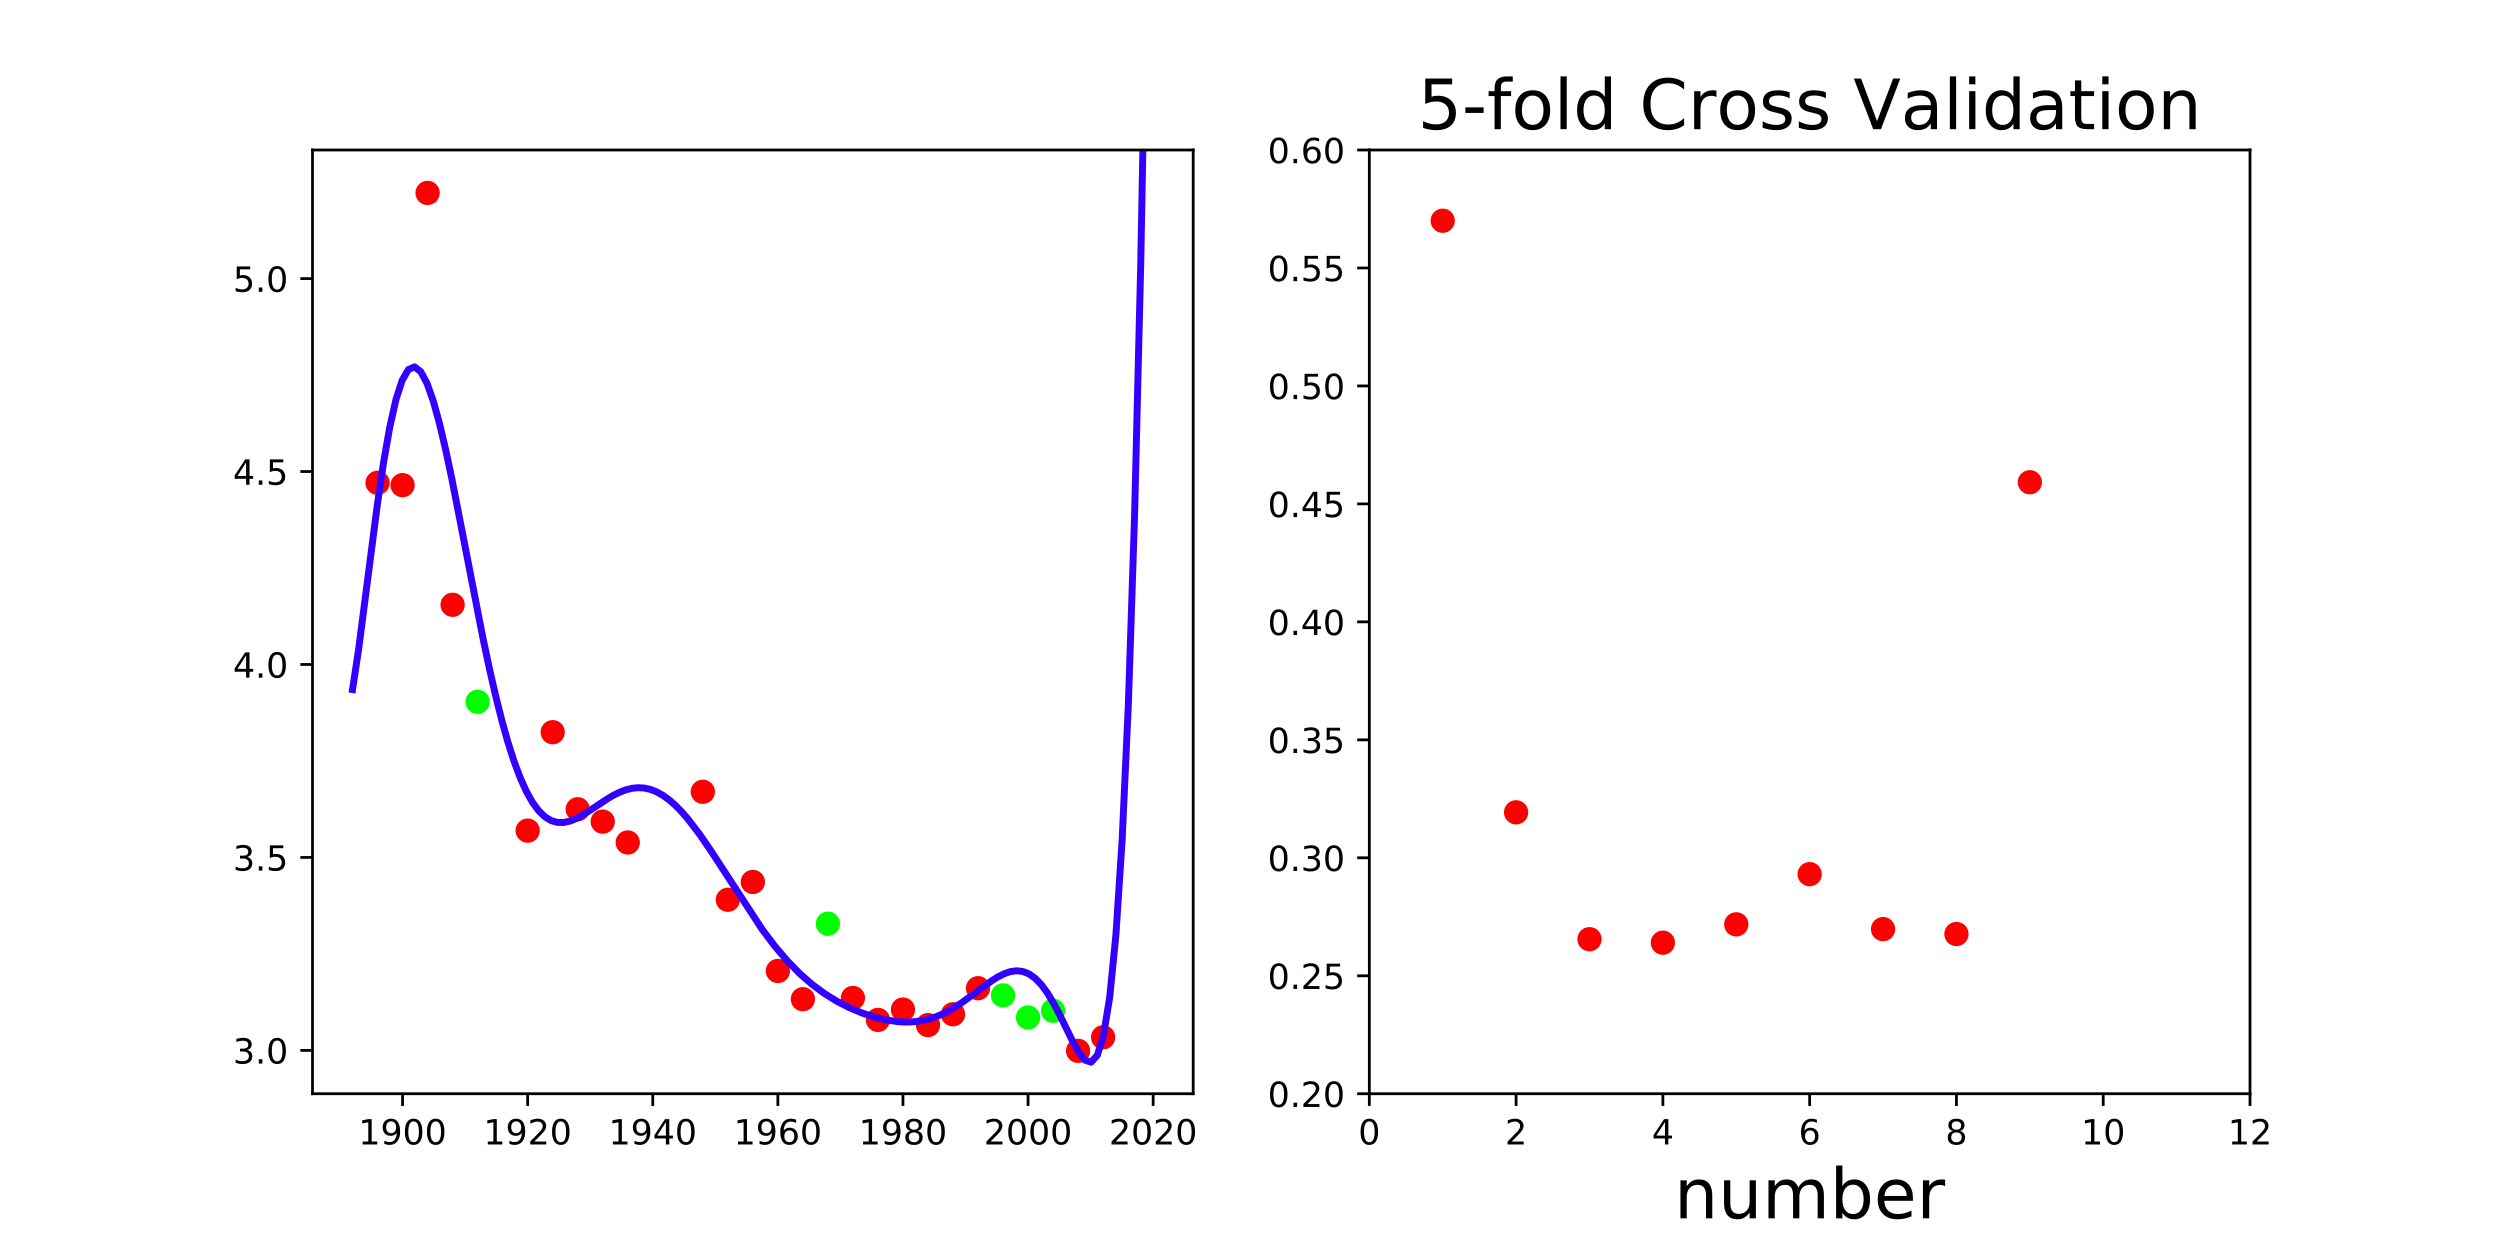<?xml version="1.0" encoding="utf-8" standalone="no"?>
<!DOCTYPE svg PUBLIC "-//W3C//DTD SVG 1.1//EN"
  "http://www.w3.org/Graphics/SVG/1.1/DTD/svg11.dtd">
<!-- Created with matplotlib (http://matplotlib.org/) -->
<svg height="360pt" version="1.1" viewBox="0 0 720 360" width="720pt" xmlns="http://www.w3.org/2000/svg" xmlns:xlink="http://www.w3.org/1999/xlink">
 <defs>
  <style type="text/css">
*{stroke-linecap:butt;stroke-linejoin:round;}
  </style>
 </defs>
 <g id="figure_1">
  <g id="patch_1">
   <path d="M 0 360 
L 720 360 
L 720 0 
L 0 0 
z
" style="fill:none;"/>
  </g>
  <g id="axes_1">
   <g id="patch_2">
    <path d="M 90 315 
L 343.636 315 
L 343.636 43.2 
L 90 43.2 
z
" style="fill:none;"/>
   </g>
   <g id="matplotlib.axis_1">
    <g id="xtick_1">
     <g id="line2d_1">
      <defs>
       <path d="M 0 0 
L 0 3.5 
" id="m2ac86536b0" style="stroke:#000000;stroke-width:0.8;"/>
      </defs>
      <g>
       <use style="stroke:#000000;stroke-width:0.8;" x="115.94" xlink:href="#m2ac86536b0" y="315"/>
      </g>
     </g>
     <g id="text_1">
      <!-- 1900 -->
      <defs>
       <path d="M 12.406 8.297 
L 28.516 8.297 
L 28.516 63.922 
L 10.984 60.406 
L 10.984 69.391 
L 28.422 72.906 
L 38.281 72.906 
L 38.281 8.297 
L 54.391 8.297 
L 54.391 0 
L 12.406 0 
z
" id="DejaVuSans-31"/>
       <path d="M 10.984 1.516 
L 10.984 10.5 
Q 14.703 8.734 18.5 7.812 
Q 22.312 6.891 25.984 6.891 
Q 35.75 6.891 40.891 13.453 
Q 46.047 20.016 46.781 33.406 
Q 43.953 29.203 39.594 26.953 
Q 35.25 24.703 29.984 24.703 
Q 19.047 24.703 12.672 31.312 
Q 6.297 37.938 6.297 49.422 
Q 6.297 60.641 12.938 67.422 
Q 19.578 74.219 30.609 74.219 
Q 43.266 74.219 49.922 64.516 
Q 56.594 54.828 56.594 36.375 
Q 56.594 19.141 48.406 8.859 
Q 40.234 -1.422 26.422 -1.422 
Q 22.703 -1.422 18.891 -0.688 
Q 15.094 0.047 10.984 1.516 
z
M 30.609 32.422 
Q 37.25 32.422 41.125 36.953 
Q 45.016 41.5 45.016 49.422 
Q 45.016 57.281 41.125 61.844 
Q 37.25 66.406 30.609 66.406 
Q 23.969 66.406 20.094 61.844 
Q 16.219 57.281 16.219 49.422 
Q 16.219 41.5 20.094 36.953 
Q 23.969 32.422 30.609 32.422 
z
" id="DejaVuSans-39"/>
       <path d="M 31.781 66.406 
Q 24.172 66.406 20.328 58.906 
Q 16.5 51.422 16.5 36.375 
Q 16.5 21.391 20.328 13.891 
Q 24.172 6.391 31.781 6.391 
Q 39.453 6.391 43.281 13.891 
Q 47.125 21.391 47.125 36.375 
Q 47.125 51.422 43.281 58.906 
Q 39.453 66.406 31.781 66.406 
z
M 31.781 74.219 
Q 44.047 74.219 50.516 64.516 
Q 56.984 54.828 56.984 36.375 
Q 56.984 17.969 50.516 8.266 
Q 44.047 -1.422 31.781 -1.422 
Q 19.531 -1.422 13.062 8.266 
Q 6.594 17.969 6.594 36.375 
Q 6.594 54.828 13.062 64.516 
Q 19.531 74.219 31.781 74.219 
z
" id="DejaVuSans-30"/>
      </defs>
      <g transform="translate(103.215 329.598)scale(0.1 -0.1)">
       <use xlink:href="#DejaVuSans-31"/>
       <use x="63.623" xlink:href="#DejaVuSans-39"/>
       <use x="127.246" xlink:href="#DejaVuSans-30"/>
       <use x="190.869" xlink:href="#DejaVuSans-30"/>
      </g>
     </g>
    </g>
    <g id="xtick_2">
     <g id="line2d_2">
      <g>
       <use style="stroke:#000000;stroke-width:0.8;" x="151.968" xlink:href="#m2ac86536b0" y="315"/>
      </g>
     </g>
     <g id="text_2">
      <!-- 1920 -->
      <defs>
       <path d="M 19.188 8.297 
L 53.609 8.297 
L 53.609 0 
L 7.328 0 
L 7.328 8.297 
Q 12.938 14.109 22.625 23.891 
Q 32.328 33.688 34.812 36.531 
Q 39.547 41.844 41.422 45.531 
Q 43.312 49.219 43.312 52.781 
Q 43.312 58.594 39.234 62.25 
Q 35.156 65.922 28.609 65.922 
Q 23.969 65.922 18.812 64.312 
Q 13.672 62.703 7.812 59.422 
L 7.812 69.391 
Q 13.766 71.781 18.938 73 
Q 24.125 74.219 28.422 74.219 
Q 39.75 74.219 46.484 68.547 
Q 53.219 62.891 53.219 53.422 
Q 53.219 48.922 51.531 44.891 
Q 49.859 40.875 45.406 35.406 
Q 44.188 33.984 37.641 27.219 
Q 31.109 20.453 19.188 8.297 
z
" id="DejaVuSans-32"/>
      </defs>
      <g transform="translate(139.243 329.598)scale(0.1 -0.1)">
       <use xlink:href="#DejaVuSans-31"/>
       <use x="63.623" xlink:href="#DejaVuSans-39"/>
       <use x="127.246" xlink:href="#DejaVuSans-32"/>
       <use x="190.869" xlink:href="#DejaVuSans-30"/>
      </g>
     </g>
    </g>
    <g id="xtick_3">
     <g id="line2d_3">
      <g>
       <use style="stroke:#000000;stroke-width:0.8;" x="187.996" xlink:href="#m2ac86536b0" y="315"/>
      </g>
     </g>
     <g id="text_3">
      <!-- 1940 -->
      <defs>
       <path d="M 37.797 64.312 
L 12.891 25.391 
L 37.797 25.391 
z
M 35.203 72.906 
L 47.609 72.906 
L 47.609 25.391 
L 58.016 25.391 
L 58.016 17.188 
L 47.609 17.188 
L 47.609 0 
L 37.797 0 
L 37.797 17.188 
L 4.891 17.188 
L 4.891 26.703 
z
" id="DejaVuSans-34"/>
      </defs>
      <g transform="translate(175.271 329.598)scale(0.1 -0.1)">
       <use xlink:href="#DejaVuSans-31"/>
       <use x="63.623" xlink:href="#DejaVuSans-39"/>
       <use x="127.246" xlink:href="#DejaVuSans-34"/>
       <use x="190.869" xlink:href="#DejaVuSans-30"/>
      </g>
     </g>
    </g>
    <g id="xtick_4">
     <g id="line2d_4">
      <g>
       <use style="stroke:#000000;stroke-width:0.8;" x="224.024" xlink:href="#m2ac86536b0" y="315"/>
      </g>
     </g>
     <g id="text_4">
      <!-- 1960 -->
      <defs>
       <path d="M 33.016 40.375 
Q 26.375 40.375 22.484 35.828 
Q 18.609 31.297 18.609 23.391 
Q 18.609 15.531 22.484 10.953 
Q 26.375 6.391 33.016 6.391 
Q 39.656 6.391 43.531 10.953 
Q 47.406 15.531 47.406 23.391 
Q 47.406 31.297 43.531 35.828 
Q 39.656 40.375 33.016 40.375 
z
M 52.594 71.297 
L 52.594 62.312 
Q 48.875 64.062 45.094 64.984 
Q 41.312 65.922 37.594 65.922 
Q 27.828 65.922 22.672 59.328 
Q 17.531 52.734 16.797 39.406 
Q 19.672 43.656 24.016 45.922 
Q 28.375 48.188 33.594 48.188 
Q 44.578 48.188 50.953 41.516 
Q 57.328 34.859 57.328 23.391 
Q 57.328 12.156 50.688 5.359 
Q 44.047 -1.422 33.016 -1.422 
Q 20.359 -1.422 13.672 8.266 
Q 6.984 17.969 6.984 36.375 
Q 6.984 53.656 15.188 63.938 
Q 23.391 74.219 37.203 74.219 
Q 40.922 74.219 44.703 73.484 
Q 48.484 72.75 52.594 71.297 
z
" id="DejaVuSans-36"/>
      </defs>
      <g transform="translate(211.299 329.598)scale(0.1 -0.1)">
       <use xlink:href="#DejaVuSans-31"/>
       <use x="63.623" xlink:href="#DejaVuSans-39"/>
       <use x="127.246" xlink:href="#DejaVuSans-36"/>
       <use x="190.869" xlink:href="#DejaVuSans-30"/>
      </g>
     </g>
    </g>
    <g id="xtick_5">
     <g id="line2d_5">
      <g>
       <use style="stroke:#000000;stroke-width:0.8;" x="260.052" xlink:href="#m2ac86536b0" y="315"/>
      </g>
     </g>
     <g id="text_5">
      <!-- 1980 -->
      <defs>
       <path d="M 31.781 34.625 
Q 24.75 34.625 20.719 30.859 
Q 16.703 27.094 16.703 20.516 
Q 16.703 13.922 20.719 10.156 
Q 24.75 6.391 31.781 6.391 
Q 38.812 6.391 42.859 10.172 
Q 46.922 13.969 46.922 20.516 
Q 46.922 27.094 42.891 30.859 
Q 38.875 34.625 31.781 34.625 
z
M 21.922 38.812 
Q 15.578 40.375 12.031 44.719 
Q 8.5 49.078 8.5 55.328 
Q 8.5 64.062 14.719 69.141 
Q 20.953 74.219 31.781 74.219 
Q 42.672 74.219 48.875 69.141 
Q 55.078 64.062 55.078 55.328 
Q 55.078 49.078 51.531 44.719 
Q 48 40.375 41.703 38.812 
Q 48.828 37.156 52.797 32.312 
Q 56.781 27.484 56.781 20.516 
Q 56.781 9.906 50.312 4.234 
Q 43.844 -1.422 31.781 -1.422 
Q 19.734 -1.422 13.25 4.234 
Q 6.781 9.906 6.781 20.516 
Q 6.781 27.484 10.781 32.312 
Q 14.797 37.156 21.922 38.812 
z
M 18.312 54.391 
Q 18.312 48.734 21.844 45.562 
Q 25.391 42.391 31.781 42.391 
Q 38.141 42.391 41.719 45.562 
Q 45.312 48.734 45.312 54.391 
Q 45.312 60.062 41.719 63.234 
Q 38.141 66.406 31.781 66.406 
Q 25.391 66.406 21.844 63.234 
Q 18.312 60.062 18.312 54.391 
z
" id="DejaVuSans-38"/>
      </defs>
      <g transform="translate(247.327 329.598)scale(0.1 -0.1)">
       <use xlink:href="#DejaVuSans-31"/>
       <use x="63.623" xlink:href="#DejaVuSans-39"/>
       <use x="127.246" xlink:href="#DejaVuSans-38"/>
       <use x="190.869" xlink:href="#DejaVuSans-30"/>
      </g>
     </g>
    </g>
    <g id="xtick_6">
     <g id="line2d_6">
      <g>
       <use style="stroke:#000000;stroke-width:0.8;" x="296.08" xlink:href="#m2ac86536b0" y="315"/>
      </g>
     </g>
     <g id="text_6">
      <!-- 2000 -->
      <g transform="translate(283.355 329.598)scale(0.1 -0.1)">
       <use xlink:href="#DejaVuSans-32"/>
       <use x="63.623" xlink:href="#DejaVuSans-30"/>
       <use x="127.246" xlink:href="#DejaVuSans-30"/>
       <use x="190.869" xlink:href="#DejaVuSans-30"/>
      </g>
     </g>
    </g>
    <g id="xtick_7">
     <g id="line2d_7">
      <g>
       <use style="stroke:#000000;stroke-width:0.8;" x="332.107" xlink:href="#m2ac86536b0" y="315"/>
      </g>
     </g>
     <g id="text_7">
      <!-- 2020 -->
      <g transform="translate(319.382 329.598)scale(0.1 -0.1)">
       <use xlink:href="#DejaVuSans-32"/>
       <use x="63.623" xlink:href="#DejaVuSans-30"/>
       <use x="127.246" xlink:href="#DejaVuSans-32"/>
       <use x="190.869" xlink:href="#DejaVuSans-30"/>
      </g>
     </g>
    </g>
   </g>
   <g id="matplotlib.axis_2">
    <g id="ytick_1">
     <g id="line2d_8">
      <defs>
       <path d="M 0 0 
L -3.5 0 
" id="m92052f8e7e" style="stroke:#000000;stroke-width:0.8;"/>
      </defs>
      <g>
       <use style="stroke:#000000;stroke-width:0.8;" x="90" xlink:href="#m92052f8e7e" y="302.509"/>
      </g>
     </g>
     <g id="text_8">
      <!-- 3.0 -->
      <defs>
       <path d="M 40.578 39.312 
Q 47.656 37.797 51.625 33 
Q 55.609 28.219 55.609 21.188 
Q 55.609 10.406 48.188 4.484 
Q 40.766 -1.422 27.094 -1.422 
Q 22.516 -1.422 17.656 -0.516 
Q 12.797 0.391 7.625 2.203 
L 7.625 11.719 
Q 11.719 9.328 16.594 8.109 
Q 21.484 6.891 26.812 6.891 
Q 36.078 6.891 40.938 10.547 
Q 45.797 14.203 45.797 21.188 
Q 45.797 27.641 41.281 31.266 
Q 36.766 34.906 28.719 34.906 
L 20.219 34.906 
L 20.219 43.016 
L 29.109 43.016 
Q 36.375 43.016 40.234 45.922 
Q 44.094 48.828 44.094 54.297 
Q 44.094 59.906 40.109 62.906 
Q 36.141 65.922 28.719 65.922 
Q 24.656 65.922 20.016 65.031 
Q 15.375 64.156 9.812 62.312 
L 9.812 71.094 
Q 15.438 72.656 20.344 73.438 
Q 25.25 74.219 29.594 74.219 
Q 40.828 74.219 47.359 69.109 
Q 53.906 64.016 53.906 55.328 
Q 53.906 49.266 50.438 45.094 
Q 46.969 40.922 40.578 39.312 
z
" id="DejaVuSans-33"/>
       <path d="M 10.688 12.406 
L 21 12.406 
L 21 0 
L 10.688 0 
z
" id="DejaVuSans-2e"/>
      </defs>
      <g transform="translate(67.097 306.309)scale(0.1 -0.1)">
       <use xlink:href="#DejaVuSans-33"/>
       <use x="63.623" xlink:href="#DejaVuSans-2e"/>
       <use x="95.41" xlink:href="#DejaVuSans-30"/>
      </g>
     </g>
    </g>
    <g id="ytick_2">
     <g id="line2d_9">
      <g>
       <use style="stroke:#000000;stroke-width:0.8;" x="90" xlink:href="#m92052f8e7e" y="246.941"/>
      </g>
     </g>
     <g id="text_9">
      <!-- 3.5 -->
      <defs>
       <path d="M 10.797 72.906 
L 49.516 72.906 
L 49.516 64.594 
L 19.828 64.594 
L 19.828 46.734 
Q 21.969 47.469 24.109 47.828 
Q 26.266 48.188 28.422 48.188 
Q 40.625 48.188 47.75 41.5 
Q 54.891 34.812 54.891 23.391 
Q 54.891 11.625 47.562 5.094 
Q 40.234 -1.422 26.906 -1.422 
Q 22.312 -1.422 17.547 -0.641 
Q 12.797 0.141 7.719 1.703 
L 7.719 11.625 
Q 12.109 9.234 16.797 8.062 
Q 21.484 6.891 26.703 6.891 
Q 35.156 6.891 40.078 11.328 
Q 45.016 15.766 45.016 23.391 
Q 45.016 31 40.078 35.438 
Q 35.156 39.891 26.703 39.891 
Q 22.75 39.891 18.812 39.016 
Q 14.891 38.141 10.797 36.281 
z
" id="DejaVuSans-35"/>
      </defs>
      <g transform="translate(67.097 250.74)scale(0.1 -0.1)">
       <use xlink:href="#DejaVuSans-33"/>
       <use x="63.623" xlink:href="#DejaVuSans-2e"/>
       <use x="95.41" xlink:href="#DejaVuSans-35"/>
      </g>
     </g>
    </g>
    <g id="ytick_3">
     <g id="line2d_10">
      <g>
       <use style="stroke:#000000;stroke-width:0.8;" x="90" xlink:href="#m92052f8e7e" y="191.373"/>
      </g>
     </g>
     <g id="text_10">
      <!-- 4.0 -->
      <g transform="translate(67.097 195.172)scale(0.1 -0.1)">
       <use xlink:href="#DejaVuSans-34"/>
       <use x="63.623" xlink:href="#DejaVuSans-2e"/>
       <use x="95.41" xlink:href="#DejaVuSans-30"/>
      </g>
     </g>
    </g>
    <g id="ytick_4">
     <g id="line2d_11">
      <g>
       <use style="stroke:#000000;stroke-width:0.8;" x="90" xlink:href="#m92052f8e7e" y="135.804"/>
      </g>
     </g>
     <g id="text_11">
      <!-- 4.5 -->
      <g transform="translate(67.097 139.604)scale(0.1 -0.1)">
       <use xlink:href="#DejaVuSans-34"/>
       <use x="63.623" xlink:href="#DejaVuSans-2e"/>
       <use x="95.41" xlink:href="#DejaVuSans-35"/>
      </g>
     </g>
    </g>
    <g id="ytick_5">
     <g id="line2d_12">
      <g>
       <use style="stroke:#000000;stroke-width:0.8;" x="90" xlink:href="#m92052f8e7e" y="80.236"/>
      </g>
     </g>
     <g id="text_12">
      <!-- 5.0 -->
      <g transform="translate(67.097 84.035)scale(0.1 -0.1)">
       <use xlink:href="#DejaVuSans-35"/>
       <use x="63.623" xlink:href="#DejaVuSans-2e"/>
       <use x="95.41" xlink:href="#DejaVuSans-30"/>
      </g>
     </g>
    </g>
   </g>
   <g id="line2d_13">
    <defs>
     <path d="M 0 3 
C 0.796 3 1.559 2.684 2.121 2.121 
C 2.684 1.559 3 0.796 3 0 
C 3 -0.796 2.684 -1.559 2.121 -2.121 
C 1.559 -2.684 0.796 -3 0 -3 
C -0.796 -3 -1.559 -2.684 -2.121 -2.121 
C -2.684 -1.559 -3 -0.796 -3 0 
C -3 0.796 -2.684 1.559 -2.121 2.121 
C -1.559 2.684 -0.796 3 0 3 
z
" id="m2a3fe50e19" style="stroke:#ff0000;"/>
    </defs>
    <g clip-path="url(#p5d0d8efad0)">
     <use style="fill:#ff0000;stroke:#ff0000;" x="115.94" xlink:href="#m2a3fe50e19" y="139.724"/>
     <use style="fill:#ff0000;stroke:#ff0000;" x="123.146" xlink:href="#m2a3fe50e19" y="55.555"/>
     <use style="fill:#ff0000;stroke:#ff0000;" x="317.696" xlink:href="#m2a3fe50e19" y="298.739"/>
     <use style="fill:#ff0000;stroke:#ff0000;" x="252.846" xlink:href="#m2a3fe50e19" y="293.734"/>
     <use style="fill:#ff0000;stroke:#ff0000;" x="173.585" xlink:href="#m2a3fe50e19" y="236.623"/>
     <use style="fill:#ff0000;stroke:#ff0000;" x="159.174" xlink:href="#m2a3fe50e19" y="210.872"/>
     <use style="fill:#ff0000;stroke:#ff0000;" x="231.229" xlink:href="#m2a3fe50e19" y="287.755"/>
     <use style="fill:#ff0000;stroke:#ff0000;" x="224.024" xlink:href="#m2a3fe50e19" y="279.634"/>
     <use style="fill:#ff0000;stroke:#ff0000;" x="166.379" xlink:href="#m2a3fe50e19" y="233.067"/>
     <use style="fill:#ff0000;stroke:#ff0000;" x="202.407" xlink:href="#m2a3fe50e19" y="228.036"/>
     <use style="fill:#ff0000;stroke:#ff0000;" x="310.491" xlink:href="#m2a3fe50e19" y="302.645"/>
     <use style="fill:#ff0000;stroke:#ff0000;" x="274.463" xlink:href="#m2a3fe50e19" y="292.11"/>
     <use style="fill:#ff0000;stroke:#ff0000;" x="260.052" xlink:href="#m2a3fe50e19" y="290.749"/>
     <use style="fill:#ff0000;stroke:#ff0000;" x="216.818" xlink:href="#m2a3fe50e19" y="254.006"/>
     <use style="fill:#ff0000;stroke:#ff0000;" x="267.257" xlink:href="#m2a3fe50e19" y="295.227"/>
     <use style="fill:#ff0000;stroke:#ff0000;" x="209.613" xlink:href="#m2a3fe50e19" y="259.134"/>
     <use style="fill:#ff0000;stroke:#ff0000;" x="130.351" xlink:href="#m2a3fe50e19" y="174.182"/>
     <use style="fill:#ff0000;stroke:#ff0000;" x="245.64" xlink:href="#m2a3fe50e19" y="287.413"/>
     <use style="fill:#ff0000;stroke:#ff0000;" x="281.668" xlink:href="#m2a3fe50e19" y="284.603"/>
     <use style="fill:#ff0000;stroke:#ff0000;" x="108.735" xlink:href="#m2a3fe50e19" y="139.046"/>
     <use style="fill:#ff0000;stroke:#ff0000;" x="180.79" xlink:href="#m2a3fe50e19" y="242.628"/>
     <use style="fill:#ff0000;stroke:#ff0000;" x="151.968" xlink:href="#m2a3fe50e19" y="239.216"/>
    </g>
   </g>
   <g id="line2d_14">
    <defs>
     <path d="M 0 3 
C 0.796 3 1.559 2.684 2.121 2.121 
C 2.684 1.559 3 0.796 3 0 
C 3 -0.796 2.684 -1.559 2.121 -2.121 
C 1.559 -2.684 0.796 -3 0 -3 
C -0.796 -3 -1.559 -2.684 -2.121 -2.121 
C -2.684 -1.559 -3 -0.796 -3 0 
C -3 0.796 -2.684 1.559 -2.121 2.121 
C -1.559 2.684 -0.796 3 0 3 
z
" id="m9d89576ae8" style="stroke:#00ff00;"/>
    </defs>
    <g clip-path="url(#p5d0d8efad0)">
     <use style="fill:#00ff00;stroke:#00ff00;" x="238.435" xlink:href="#m9d89576ae8" y="266.035"/>
     <use style="fill:#00ff00;stroke:#00ff00;" x="303.285" xlink:href="#m9d89576ae8" y="291.1"/>
     <use style="fill:#00ff00;stroke:#00ff00;" x="296.08" xlink:href="#m9d89576ae8" y="293.032"/>
     <use style="fill:#00ff00;stroke:#00ff00;" x="288.874" xlink:href="#m9d89576ae8" y="286.667"/>
     <use style="fill:#00ff00;stroke:#00ff00;" x="137.557" xlink:href="#m9d89576ae8" y="202.118"/>
    </g>
   </g>
   <g id="line2d_15">
    <path clip-path="url(#p5d0d8efad0)" d="M 101.529 198.607 
L 103.316 186.766 
L 108.679 145.316 
L 110.466 133.187 
L 112.254 122.995 
L 114.041 115.061 
L 115.828 109.532 
L 117.616 106.426 
L 119.403 105.655 
L 121.191 107.054 
L 122.978 110.403 
L 124.766 115.442 
L 126.553 121.894 
L 128.34 129.471 
L 130.128 137.887 
L 133.703 156.161 
L 139.065 183.668 
L 140.852 192.111 
L 142.64 199.961 
L 144.427 207.122 
L 146.215 213.527 
L 148.002 219.134 
L 149.79 223.924 
L 151.577 227.9 
L 153.364 231.084 
L 155.152 233.514 
L 156.939 235.242 
L 158.727 236.33 
L 160.514 236.85 
L 162.302 236.88 
L 164.089 236.5 
L 165.876 235.794 
L 167.664 234.843 
L 171.239 232.526 
L 174.814 230.141 
L 176.601 229.082 
L 178.388 228.185 
L 180.176 227.492 
L 181.963 227.039 
L 183.751 226.854 
L 185.538 226.955 
L 187.326 227.353 
L 189.113 228.054 
L 190.9 229.053 
L 192.688 230.342 
L 194.475 231.906 
L 196.263 233.725 
L 198.05 235.776 
L 201.625 240.46 
L 205.2 245.719 
L 219.499 267.653 
L 223.074 272.397 
L 226.649 276.62 
L 230.224 280.296 
L 233.799 283.439 
L 237.374 286.093 
L 240.948 288.315 
L 244.523 290.163 
L 248.098 291.679 
L 251.673 292.882 
L 255.248 293.757 
L 258.823 294.26 
L 260.61 294.351 
L 262.398 294.322 
L 264.185 294.163 
L 265.973 293.865 
L 267.76 293.42 
L 269.547 292.825 
L 271.335 292.078 
L 273.122 291.182 
L 276.697 288.988 
L 280.272 286.401 
L 285.634 282.45 
L 287.422 281.335 
L 289.209 280.435 
L 290.997 279.825 
L 292.784 279.583 
L 294.571 279.783 
L 296.359 280.492 
L 298.146 281.761 
L 299.934 283.622 
L 301.721 286.069 
L 303.509 289.057 
L 305.296 292.479 
L 308.871 299.802 
L 310.658 303.032 
L 312.446 305.306 
L 314.233 305.91 
L 316.021 303.924 
L 317.808 298.18 
L 319.595 287.221 
L 321.383 269.246 
L 323.17 242.06 
L 324.958 203.009 
L 326.745 148.914 
L 328.533 75.988 
L 329.963 -1 
L 329.963 -1 
" style="fill:none;stroke:#3300ff;stroke-linecap:square;stroke-width:2;"/>
   </g>
   <g id="patch_3">
    <path d="M 90 315 
L 90 43.2 
" style="fill:none;stroke:#000000;stroke-linecap:square;stroke-linejoin:miter;stroke-width:0.8;"/>
   </g>
   <g id="patch_4">
    <path d="M 343.636 315 
L 343.636 43.2 
" style="fill:none;stroke:#000000;stroke-linecap:square;stroke-linejoin:miter;stroke-width:0.8;"/>
   </g>
   <g id="patch_5">
    <path d="M 90 315 
L 343.636 315 
" style="fill:none;stroke:#000000;stroke-linecap:square;stroke-linejoin:miter;stroke-width:0.8;"/>
   </g>
   <g id="patch_6">
    <path d="M 90 43.2 
L 343.636 43.2 
" style="fill:none;stroke:#000000;stroke-linecap:square;stroke-linejoin:miter;stroke-width:0.8;"/>
   </g>
  </g>
  <g id="axes_2">
   <g id="patch_7">
    <path d="M 394.364 315 
L 648 315 
L 648 43.2 
L 394.364 43.2 
z
" style="fill:none;"/>
   </g>
   <g id="matplotlib.axis_3">
    <g id="xtick_8">
     <g id="line2d_16">
      <g>
       <use style="stroke:#000000;stroke-width:0.8;" x="394.364" xlink:href="#m2ac86536b0" y="315"/>
      </g>
     </g>
     <g id="text_13">
      <!-- 0 -->
      <g transform="translate(391.182 329.598)scale(0.1 -0.1)">
       <use xlink:href="#DejaVuSans-30"/>
      </g>
     </g>
    </g>
    <g id="xtick_9">
     <g id="line2d_17">
      <g>
       <use style="stroke:#000000;stroke-width:0.8;" x="436.636" xlink:href="#m2ac86536b0" y="315"/>
      </g>
     </g>
     <g id="text_14">
      <!-- 2 -->
      <g transform="translate(433.455 329.598)scale(0.1 -0.1)">
       <use xlink:href="#DejaVuSans-32"/>
      </g>
     </g>
    </g>
    <g id="xtick_10">
     <g id="line2d_18">
      <g>
       <use style="stroke:#000000;stroke-width:0.8;" x="478.909" xlink:href="#m2ac86536b0" y="315"/>
      </g>
     </g>
     <g id="text_15">
      <!-- 4 -->
      <g transform="translate(475.728 329.598)scale(0.1 -0.1)">
       <use xlink:href="#DejaVuSans-34"/>
      </g>
     </g>
    </g>
    <g id="xtick_11">
     <g id="line2d_19">
      <g>
       <use style="stroke:#000000;stroke-width:0.8;" x="521.182" xlink:href="#m2ac86536b0" y="315"/>
      </g>
     </g>
     <g id="text_16">
      <!-- 6 -->
      <g transform="translate(518.001 329.598)scale(0.1 -0.1)">
       <use xlink:href="#DejaVuSans-36"/>
      </g>
     </g>
    </g>
    <g id="xtick_12">
     <g id="line2d_20">
      <g>
       <use style="stroke:#000000;stroke-width:0.8;" x="563.455" xlink:href="#m2ac86536b0" y="315"/>
      </g>
     </g>
     <g id="text_17">
      <!-- 8 -->
      <g transform="translate(560.273 329.598)scale(0.1 -0.1)">
       <use xlink:href="#DejaVuSans-38"/>
      </g>
     </g>
    </g>
    <g id="xtick_13">
     <g id="line2d_21">
      <g>
       <use style="stroke:#000000;stroke-width:0.8;" x="605.727" xlink:href="#m2ac86536b0" y="315"/>
      </g>
     </g>
     <g id="text_18">
      <!-- 10 -->
      <g transform="translate(599.365 329.598)scale(0.1 -0.1)">
       <use xlink:href="#DejaVuSans-31"/>
       <use x="63.623" xlink:href="#DejaVuSans-30"/>
      </g>
     </g>
    </g>
    <g id="xtick_14">
     <g id="line2d_22">
      <g>
       <use style="stroke:#000000;stroke-width:0.8;" x="648" xlink:href="#m2ac86536b0" y="315"/>
      </g>
     </g>
     <g id="text_19">
      <!-- 12 -->
      <g transform="translate(641.638 329.598)scale(0.1 -0.1)">
       <use xlink:href="#DejaVuSans-31"/>
       <use x="63.623" xlink:href="#DejaVuSans-32"/>
      </g>
     </g>
    </g>
    <g id="text_20">
     <!-- number -->
     <defs>
      <path d="M 54.891 33.016 
L 54.891 0 
L 45.906 0 
L 45.906 32.719 
Q 45.906 40.484 42.875 44.328 
Q 39.844 48.188 33.797 48.188 
Q 26.516 48.188 22.312 43.547 
Q 18.109 38.922 18.109 30.906 
L 18.109 0 
L 9.078 0 
L 9.078 54.688 
L 18.109 54.688 
L 18.109 46.188 
Q 21.344 51.125 25.703 53.562 
Q 30.078 56 35.797 56 
Q 45.219 56 50.047 50.172 
Q 54.891 44.344 54.891 33.016 
z
" id="DejaVuSans-6e"/>
      <path d="M 8.5 21.578 
L 8.5 54.688 
L 17.484 54.688 
L 17.484 21.922 
Q 17.484 14.156 20.5 10.266 
Q 23.531 6.391 29.594 6.391 
Q 36.859 6.391 41.078 11.031 
Q 45.312 15.672 45.312 23.688 
L 45.312 54.688 
L 54.297 54.688 
L 54.297 0 
L 45.312 0 
L 45.312 8.406 
Q 42.047 3.422 37.719 1 
Q 33.406 -1.422 27.688 -1.422 
Q 18.266 -1.422 13.375 4.438 
Q 8.5 10.297 8.5 21.578 
z
M 31.109 56 
z
" id="DejaVuSans-75"/>
      <path d="M 52 44.188 
Q 55.375 50.25 60.062 53.125 
Q 64.75 56 71.094 56 
Q 79.641 56 84.281 50.016 
Q 88.922 44.047 88.922 33.016 
L 88.922 0 
L 79.891 0 
L 79.891 32.719 
Q 79.891 40.578 77.094 44.375 
Q 74.312 48.188 68.609 48.188 
Q 61.625 48.188 57.562 43.547 
Q 53.516 38.922 53.516 30.906 
L 53.516 0 
L 44.484 0 
L 44.484 32.719 
Q 44.484 40.625 41.703 44.406 
Q 38.922 48.188 33.109 48.188 
Q 26.219 48.188 22.156 43.531 
Q 18.109 38.875 18.109 30.906 
L 18.109 0 
L 9.078 0 
L 9.078 54.688 
L 18.109 54.688 
L 18.109 46.188 
Q 21.188 51.219 25.484 53.609 
Q 29.781 56 35.688 56 
Q 41.656 56 45.828 52.969 
Q 50 49.953 52 44.188 
z
" id="DejaVuSans-6d"/>
      <path d="M 48.688 27.297 
Q 48.688 37.203 44.609 42.844 
Q 40.531 48.484 33.406 48.484 
Q 26.266 48.484 22.188 42.844 
Q 18.109 37.203 18.109 27.297 
Q 18.109 17.391 22.188 11.75 
Q 26.266 6.109 33.406 6.109 
Q 40.531 6.109 44.609 11.75 
Q 48.688 17.391 48.688 27.297 
z
M 18.109 46.391 
Q 20.953 51.266 25.266 53.625 
Q 29.594 56 35.594 56 
Q 45.562 56 51.781 48.094 
Q 58.016 40.188 58.016 27.297 
Q 58.016 14.406 51.781 6.484 
Q 45.562 -1.422 35.594 -1.422 
Q 29.594 -1.422 25.266 0.953 
Q 20.953 3.328 18.109 8.203 
L 18.109 0 
L 9.078 0 
L 9.078 75.984 
L 18.109 75.984 
z
" id="DejaVuSans-62"/>
      <path d="M 56.203 29.594 
L 56.203 25.203 
L 14.891 25.203 
Q 15.484 15.922 20.484 11.062 
Q 25.484 6.203 34.422 6.203 
Q 39.594 6.203 44.453 7.469 
Q 49.312 8.734 54.109 11.281 
L 54.109 2.781 
Q 49.266 0.734 44.188 -0.344 
Q 39.109 -1.422 33.891 -1.422 
Q 20.797 -1.422 13.156 6.188 
Q 5.516 13.812 5.516 26.812 
Q 5.516 40.234 12.766 48.109 
Q 20.016 56 32.328 56 
Q 43.359 56 49.781 48.891 
Q 56.203 41.797 56.203 29.594 
z
M 47.219 32.234 
Q 47.125 39.594 43.094 43.984 
Q 39.062 48.391 32.422 48.391 
Q 24.906 48.391 20.391 44.141 
Q 15.875 39.891 15.188 32.172 
z
" id="DejaVuSans-65"/>
      <path d="M 41.109 46.297 
Q 39.594 47.172 37.812 47.578 
Q 36.031 48 33.891 48 
Q 26.266 48 22.188 43.047 
Q 18.109 38.094 18.109 28.812 
L 18.109 0 
L 9.078 0 
L 9.078 54.688 
L 18.109 54.688 
L 18.109 46.188 
Q 20.953 51.172 25.484 53.578 
Q 30.031 56 36.531 56 
Q 37.453 56 38.578 55.875 
Q 39.703 55.766 41.062 55.516 
z
" id="DejaVuSans-72"/>
     </defs>
     <g transform="translate(482.154 350.875)scale(0.2 -0.2)">
      <use xlink:href="#DejaVuSans-6e"/>
      <use x="63.379" xlink:href="#DejaVuSans-75"/>
      <use x="126.758" xlink:href="#DejaVuSans-6d"/>
      <use x="224.17" xlink:href="#DejaVuSans-62"/>
      <use x="287.646" xlink:href="#DejaVuSans-65"/>
      <use x="349.17" xlink:href="#DejaVuSans-72"/>
     </g>
    </g>
   </g>
   <g id="matplotlib.axis_4">
    <g id="ytick_6">
     <g id="line2d_23">
      <g>
       <use style="stroke:#000000;stroke-width:0.8;" x="394.364" xlink:href="#m92052f8e7e" y="315"/>
      </g>
     </g>
     <g id="text_21">
      <!-- 0.20 -->
      <g transform="translate(365.098 318.799)scale(0.1 -0.1)">
       <use xlink:href="#DejaVuSans-30"/>
       <use x="63.623" xlink:href="#DejaVuSans-2e"/>
       <use x="95.41" xlink:href="#DejaVuSans-32"/>
       <use x="159.033" xlink:href="#DejaVuSans-30"/>
      </g>
     </g>
    </g>
    <g id="ytick_7">
     <g id="line2d_24">
      <g>
       <use style="stroke:#000000;stroke-width:0.8;" x="394.364" xlink:href="#m92052f8e7e" y="281.025"/>
      </g>
     </g>
     <g id="text_22">
      <!-- 0.25 -->
      <g transform="translate(365.098 284.824)scale(0.1 -0.1)">
       <use xlink:href="#DejaVuSans-30"/>
       <use x="63.623" xlink:href="#DejaVuSans-2e"/>
       <use x="95.41" xlink:href="#DejaVuSans-32"/>
       <use x="159.033" xlink:href="#DejaVuSans-35"/>
      </g>
     </g>
    </g>
    <g id="ytick_8">
     <g id="line2d_25">
      <g>
       <use style="stroke:#000000;stroke-width:0.8;" x="394.364" xlink:href="#m92052f8e7e" y="247.05"/>
      </g>
     </g>
     <g id="text_23">
      <!-- 0.30 -->
      <g transform="translate(365.098 250.849)scale(0.1 -0.1)">
       <use xlink:href="#DejaVuSans-30"/>
       <use x="63.623" xlink:href="#DejaVuSans-2e"/>
       <use x="95.41" xlink:href="#DejaVuSans-33"/>
       <use x="159.033" xlink:href="#DejaVuSans-30"/>
      </g>
     </g>
    </g>
    <g id="ytick_9">
     <g id="line2d_26">
      <g>
       <use style="stroke:#000000;stroke-width:0.8;" x="394.364" xlink:href="#m92052f8e7e" y="213.075"/>
      </g>
     </g>
     <g id="text_24">
      <!-- 0.35 -->
      <g transform="translate(365.098 216.874)scale(0.1 -0.1)">
       <use xlink:href="#DejaVuSans-30"/>
       <use x="63.623" xlink:href="#DejaVuSans-2e"/>
       <use x="95.41" xlink:href="#DejaVuSans-33"/>
       <use x="159.033" xlink:href="#DejaVuSans-35"/>
      </g>
     </g>
    </g>
    <g id="ytick_10">
     <g id="line2d_27">
      <g>
       <use style="stroke:#000000;stroke-width:0.8;" x="394.364" xlink:href="#m92052f8e7e" y="179.1"/>
      </g>
     </g>
     <g id="text_25">
      <!-- 0.40 -->
      <g transform="translate(365.098 182.899)scale(0.1 -0.1)">
       <use xlink:href="#DejaVuSans-30"/>
       <use x="63.623" xlink:href="#DejaVuSans-2e"/>
       <use x="95.41" xlink:href="#DejaVuSans-34"/>
       <use x="159.033" xlink:href="#DejaVuSans-30"/>
      </g>
     </g>
    </g>
    <g id="ytick_11">
     <g id="line2d_28">
      <g>
       <use style="stroke:#000000;stroke-width:0.8;" x="394.364" xlink:href="#m92052f8e7e" y="145.125"/>
      </g>
     </g>
     <g id="text_26">
      <!-- 0.45 -->
      <g transform="translate(365.098 148.924)scale(0.1 -0.1)">
       <use xlink:href="#DejaVuSans-30"/>
       <use x="63.623" xlink:href="#DejaVuSans-2e"/>
       <use x="95.41" xlink:href="#DejaVuSans-34"/>
       <use x="159.033" xlink:href="#DejaVuSans-35"/>
      </g>
     </g>
    </g>
    <g id="ytick_12">
     <g id="line2d_29">
      <g>
       <use style="stroke:#000000;stroke-width:0.8;" x="394.364" xlink:href="#m92052f8e7e" y="111.15"/>
      </g>
     </g>
     <g id="text_27">
      <!-- 0.50 -->
      <g transform="translate(365.098 114.949)scale(0.1 -0.1)">
       <use xlink:href="#DejaVuSans-30"/>
       <use x="63.623" xlink:href="#DejaVuSans-2e"/>
       <use x="95.41" xlink:href="#DejaVuSans-35"/>
       <use x="159.033" xlink:href="#DejaVuSans-30"/>
      </g>
     </g>
    </g>
    <g id="ytick_13">
     <g id="line2d_30">
      <g>
       <use style="stroke:#000000;stroke-width:0.8;" x="394.364" xlink:href="#m92052f8e7e" y="77.175"/>
      </g>
     </g>
     <g id="text_28">
      <!-- 0.55 -->
      <g transform="translate(365.098 80.974)scale(0.1 -0.1)">
       <use xlink:href="#DejaVuSans-30"/>
       <use x="63.623" xlink:href="#DejaVuSans-2e"/>
       <use x="95.41" xlink:href="#DejaVuSans-35"/>
       <use x="159.033" xlink:href="#DejaVuSans-35"/>
      </g>
     </g>
    </g>
    <g id="ytick_14">
     <g id="line2d_31">
      <g>
       <use style="stroke:#000000;stroke-width:0.8;" x="394.364" xlink:href="#m92052f8e7e" y="43.2"/>
      </g>
     </g>
     <g id="text_29">
      <!-- 0.60 -->
      <g transform="translate(365.098 46.999)scale(0.1 -0.1)">
       <use xlink:href="#DejaVuSans-30"/>
       <use x="63.623" xlink:href="#DejaVuSans-2e"/>
       <use x="95.41" xlink:href="#DejaVuSans-36"/>
       <use x="159.033" xlink:href="#DejaVuSans-30"/>
      </g>
     </g>
    </g>
   </g>
   <g id="line2d_32">
    <g clip-path="url(#pc977d71ddc)">
     <use style="fill:#ff0000;stroke:#ff0000;" x="0" xlink:href="#m2a3fe50e19" y="0"/>
    </g>
   </g>
   <g id="line2d_33">
    <g clip-path="url(#pc977d71ddc)">
     <use style="fill:#ff0000;stroke:#ff0000;" x="0" xlink:href="#m2a3fe50e19" y="0"/>
    </g>
   </g>
   <g id="line2d_34">
    <g clip-path="url(#pc977d71ddc)">
     <use style="fill:#ff0000;stroke:#ff0000;" x="0" xlink:href="#m2a3fe50e19" y="0"/>
    </g>
   </g>
   <g id="line2d_35">
    <g clip-path="url(#pc977d71ddc)">
     <use style="fill:#ff0000;stroke:#ff0000;" x="0" xlink:href="#m2a3fe50e19" y="0"/>
    </g>
   </g>
   <g id="line2d_36">
    <g clip-path="url(#pc977d71ddc)">
     <use style="fill:#ff0000;stroke:#ff0000;" x="0" xlink:href="#m2a3fe50e19" y="0"/>
    </g>
   </g>
   <g id="line2d_37">
    <g clip-path="url(#pc977d71ddc)">
     <use style="fill:#ff0000;stroke:#ff0000;" x="415.5" xlink:href="#m2a3fe50e19" y="63.569"/>
    </g>
   </g>
   <g id="line2d_38">
    <g clip-path="url(#pc977d71ddc)">
     <use style="fill:#ff0000;stroke:#ff0000;" x="0" xlink:href="#m2a3fe50e19" y="0"/>
    </g>
   </g>
   <g id="line2d_39">
    <g clip-path="url(#pc977d71ddc)">
     <use style="fill:#ff0000;stroke:#ff0000;" x="0" xlink:href="#m2a3fe50e19" y="0"/>
    </g>
   </g>
   <g id="line2d_40">
    <g clip-path="url(#pc977d71ddc)">
     <use style="fill:#ff0000;stroke:#ff0000;" x="0" xlink:href="#m2a3fe50e19" y="0"/>
    </g>
   </g>
   <g id="line2d_41">
    <g clip-path="url(#pc977d71ddc)">
     <use style="fill:#ff0000;stroke:#ff0000;" x="0" xlink:href="#m2a3fe50e19" y="0"/>
    </g>
   </g>
   <g id="line2d_42">
    <g clip-path="url(#pc977d71ddc)">
     <use style="fill:#ff0000;stroke:#ff0000;" x="0" xlink:href="#m2a3fe50e19" y="0"/>
    </g>
   </g>
   <g id="line2d_43">
    <g clip-path="url(#pc977d71ddc)">
     <use style="fill:#ff0000;stroke:#ff0000;" x="436.636" xlink:href="#m2a3fe50e19" y="233.949"/>
    </g>
   </g>
   <g id="line2d_44">
    <g clip-path="url(#pc977d71ddc)">
     <use style="fill:#ff0000;stroke:#ff0000;" x="0" xlink:href="#m2a3fe50e19" y="0"/>
    </g>
   </g>
   <g id="line2d_45">
    <g clip-path="url(#pc977d71ddc)">
     <use style="fill:#ff0000;stroke:#ff0000;" x="0" xlink:href="#m2a3fe50e19" y="0"/>
    </g>
   </g>
   <g id="line2d_46">
    <g clip-path="url(#pc977d71ddc)">
     <use style="fill:#ff0000;stroke:#ff0000;" x="0" xlink:href="#m2a3fe50e19" y="0"/>
    </g>
   </g>
   <g id="line2d_47">
    <g clip-path="url(#pc977d71ddc)">
     <use style="fill:#ff0000;stroke:#ff0000;" x="0" xlink:href="#m2a3fe50e19" y="0"/>
    </g>
   </g>
   <g id="line2d_48">
    <g clip-path="url(#pc977d71ddc)">
     <use style="fill:#ff0000;stroke:#ff0000;" x="0" xlink:href="#m2a3fe50e19" y="0"/>
    </g>
   </g>
   <g id="line2d_49">
    <g clip-path="url(#pc977d71ddc)">
     <use style="fill:#ff0000;stroke:#ff0000;" x="457.773" xlink:href="#m2a3fe50e19" y="270.485"/>
    </g>
   </g>
   <g id="line2d_50">
    <g clip-path="url(#pc977d71ddc)">
     <use style="fill:#ff0000;stroke:#ff0000;" x="0" xlink:href="#m2a3fe50e19" y="0"/>
    </g>
   </g>
   <g id="line2d_51">
    <g clip-path="url(#pc977d71ddc)">
     <use style="fill:#ff0000;stroke:#ff0000;" x="0" xlink:href="#m2a3fe50e19" y="0"/>
    </g>
   </g>
   <g id="line2d_52">
    <g clip-path="url(#pc977d71ddc)">
     <use style="fill:#ff0000;stroke:#ff0000;" x="0" xlink:href="#m2a3fe50e19" y="0"/>
    </g>
   </g>
   <g id="line2d_53">
    <g clip-path="url(#pc977d71ddc)">
     <use style="fill:#ff0000;stroke:#ff0000;" x="0" xlink:href="#m2a3fe50e19" y="0"/>
    </g>
   </g>
   <g id="line2d_54">
    <g clip-path="url(#pc977d71ddc)">
     <use style="fill:#ff0000;stroke:#ff0000;" x="0" xlink:href="#m2a3fe50e19" y="0"/>
    </g>
   </g>
   <g id="line2d_55">
    <g clip-path="url(#pc977d71ddc)">
     <use style="fill:#ff0000;stroke:#ff0000;" x="478.909" xlink:href="#m2a3fe50e19" y="271.498"/>
    </g>
   </g>
   <g id="line2d_56">
    <g clip-path="url(#pc977d71ddc)">
     <use style="fill:#ff0000;stroke:#ff0000;" x="0" xlink:href="#m2a3fe50e19" y="0"/>
    </g>
   </g>
   <g id="line2d_57">
    <g clip-path="url(#pc977d71ddc)">
     <use style="fill:#ff0000;stroke:#ff0000;" x="0" xlink:href="#m2a3fe50e19" y="0"/>
    </g>
   </g>
   <g id="line2d_58">
    <g clip-path="url(#pc977d71ddc)">
     <use style="fill:#ff0000;stroke:#ff0000;" x="0" xlink:href="#m2a3fe50e19" y="0"/>
    </g>
   </g>
   <g id="line2d_59">
    <g clip-path="url(#pc977d71ddc)">
     <use style="fill:#ff0000;stroke:#ff0000;" x="0" xlink:href="#m2a3fe50e19" y="0"/>
    </g>
   </g>
   <g id="line2d_60">
    <g clip-path="url(#pc977d71ddc)">
     <use style="fill:#ff0000;stroke:#ff0000;" x="0" xlink:href="#m2a3fe50e19" y="0"/>
    </g>
   </g>
   <g id="line2d_61">
    <g clip-path="url(#pc977d71ddc)">
     <use style="fill:#ff0000;stroke:#ff0000;" x="500.045" xlink:href="#m2a3fe50e19" y="266.214"/>
    </g>
   </g>
   <g id="line2d_62">
    <g clip-path="url(#pc977d71ddc)">
     <use style="fill:#ff0000;stroke:#ff0000;" x="0" xlink:href="#m2a3fe50e19" y="0"/>
    </g>
   </g>
   <g id="line2d_63">
    <g clip-path="url(#pc977d71ddc)">
     <use style="fill:#ff0000;stroke:#ff0000;" x="0" xlink:href="#m2a3fe50e19" y="0"/>
    </g>
   </g>
   <g id="line2d_64">
    <g clip-path="url(#pc977d71ddc)">
     <use style="fill:#ff0000;stroke:#ff0000;" x="0" xlink:href="#m2a3fe50e19" y="0"/>
    </g>
   </g>
   <g id="line2d_65">
    <g clip-path="url(#pc977d71ddc)">
     <use style="fill:#ff0000;stroke:#ff0000;" x="0" xlink:href="#m2a3fe50e19" y="0"/>
    </g>
   </g>
   <g id="line2d_66">
    <g clip-path="url(#pc977d71ddc)">
     <use style="fill:#ff0000;stroke:#ff0000;" x="0" xlink:href="#m2a3fe50e19" y="0"/>
    </g>
   </g>
   <g id="line2d_67">
    <g clip-path="url(#pc977d71ddc)">
     <use style="fill:#ff0000;stroke:#ff0000;" x="521.182" xlink:href="#m2a3fe50e19" y="251.762"/>
    </g>
   </g>
   <g id="line2d_68">
    <g clip-path="url(#pc977d71ddc)">
     <use style="fill:#ff0000;stroke:#ff0000;" x="0" xlink:href="#m2a3fe50e19" y="0"/>
    </g>
   </g>
   <g id="line2d_69">
    <g clip-path="url(#pc977d71ddc)">
     <use style="fill:#ff0000;stroke:#ff0000;" x="0" xlink:href="#m2a3fe50e19" y="0"/>
    </g>
   </g>
   <g id="line2d_70">
    <g clip-path="url(#pc977d71ddc)">
     <use style="fill:#ff0000;stroke:#ff0000;" x="0" xlink:href="#m2a3fe50e19" y="0"/>
    </g>
   </g>
   <g id="line2d_71">
    <g clip-path="url(#pc977d71ddc)">
     <use style="fill:#ff0000;stroke:#ff0000;" x="0" xlink:href="#m2a3fe50e19" y="0"/>
    </g>
   </g>
   <g id="line2d_72">
    <g clip-path="url(#pc977d71ddc)">
     <use style="fill:#ff0000;stroke:#ff0000;" x="0" xlink:href="#m2a3fe50e19" y="0"/>
    </g>
   </g>
   <g id="line2d_73">
    <g clip-path="url(#pc977d71ddc)">
     <use style="fill:#ff0000;stroke:#ff0000;" x="542.318" xlink:href="#m2a3fe50e19" y="267.583"/>
    </g>
   </g>
   <g id="line2d_74">
    <g clip-path="url(#pc977d71ddc)">
     <use style="fill:#ff0000;stroke:#ff0000;" x="0" xlink:href="#m2a3fe50e19" y="0"/>
    </g>
   </g>
   <g id="line2d_75">
    <g clip-path="url(#pc977d71ddc)">
     <use style="fill:#ff0000;stroke:#ff0000;" x="0" xlink:href="#m2a3fe50e19" y="0"/>
    </g>
   </g>
   <g id="line2d_76">
    <g clip-path="url(#pc977d71ddc)">
     <use style="fill:#ff0000;stroke:#ff0000;" x="0" xlink:href="#m2a3fe50e19" y="0"/>
    </g>
   </g>
   <g id="line2d_77">
    <g clip-path="url(#pc977d71ddc)">
     <use style="fill:#ff0000;stroke:#ff0000;" x="0" xlink:href="#m2a3fe50e19" y="0"/>
    </g>
   </g>
   <g id="line2d_78">
    <g clip-path="url(#pc977d71ddc)">
     <use style="fill:#ff0000;stroke:#ff0000;" x="0" xlink:href="#m2a3fe50e19" y="0"/>
    </g>
   </g>
   <g id="line2d_79">
    <g clip-path="url(#pc977d71ddc)">
     <use style="fill:#ff0000;stroke:#ff0000;" x="563.455" xlink:href="#m2a3fe50e19" y="268.996"/>
    </g>
   </g>
   <g id="line2d_80">
    <g clip-path="url(#pc977d71ddc)">
     <use style="fill:#ff0000;stroke:#ff0000;" x="0" xlink:href="#m2a3fe50e19" y="0"/>
    </g>
   </g>
   <g id="line2d_81">
    <g clip-path="url(#pc977d71ddc)">
     <use style="fill:#ff0000;stroke:#ff0000;" x="0" xlink:href="#m2a3fe50e19" y="0"/>
    </g>
   </g>
   <g id="line2d_82">
    <g clip-path="url(#pc977d71ddc)">
     <use style="fill:#ff0000;stroke:#ff0000;" x="0" xlink:href="#m2a3fe50e19" y="0"/>
    </g>
   </g>
   <g id="line2d_83">
    <g clip-path="url(#pc977d71ddc)">
     <use style="fill:#ff0000;stroke:#ff0000;" x="0" xlink:href="#m2a3fe50e19" y="0"/>
    </g>
   </g>
   <g id="line2d_84">
    <g clip-path="url(#pc977d71ddc)">
     <use style="fill:#ff0000;stroke:#ff0000;" x="0" xlink:href="#m2a3fe50e19" y="0"/>
    </g>
   </g>
   <g id="line2d_85">
    <g clip-path="url(#pc977d71ddc)">
     <use style="fill:#ff0000;stroke:#ff0000;" x="584.591" xlink:href="#m2a3fe50e19" y="138.885"/>
    </g>
   </g>
   <g id="line2d_86">
    <g clip-path="url(#pc977d71ddc)">
     <use style="fill:#ff0000;stroke:#ff0000;" x="0" xlink:href="#m2a3fe50e19" y="0"/>
    </g>
   </g>
   <g id="line2d_87">
    <g clip-path="url(#pc977d71ddc)">
     <use style="fill:#ff0000;stroke:#ff0000;" x="0" xlink:href="#m2a3fe50e19" y="0"/>
    </g>
   </g>
   <g id="line2d_88">
    <g clip-path="url(#pc977d71ddc)">
     <use style="fill:#ff0000;stroke:#ff0000;" x="0" xlink:href="#m2a3fe50e19" y="0"/>
    </g>
   </g>
   <g id="line2d_89">
    <g clip-path="url(#pc977d71ddc)">
     <use style="fill:#ff0000;stroke:#ff0000;" x="0" xlink:href="#m2a3fe50e19" y="0"/>
    </g>
   </g>
   <g id="line2d_90">
    <g clip-path="url(#pc977d71ddc)">
     <use style="fill:#ff0000;stroke:#ff0000;" x="0" xlink:href="#m2a3fe50e19" y="0"/>
    </g>
   </g>
   <g id="line2d_91">
    <g clip-path="url(#pc977d71ddc)"/>
   </g>
   <g id="line2d_92">
    <g clip-path="url(#pc977d71ddc)">
     <use style="fill:#ff0000;stroke:#ff0000;" x="0" xlink:href="#m2a3fe50e19" y="0"/>
    </g>
   </g>
   <g id="line2d_93">
    <g clip-path="url(#pc977d71ddc)">
     <use style="fill:#ff0000;stroke:#ff0000;" x="0" xlink:href="#m2a3fe50e19" y="0"/>
    </g>
   </g>
   <g id="line2d_94">
    <g clip-path="url(#pc977d71ddc)">
     <use style="fill:#ff0000;stroke:#ff0000;" x="0" xlink:href="#m2a3fe50e19" y="0"/>
    </g>
   </g>
   <g id="line2d_95">
    <g clip-path="url(#pc977d71ddc)">
     <use style="fill:#ff0000;stroke:#ff0000;" x="0" xlink:href="#m2a3fe50e19" y="0"/>
    </g>
   </g>
   <g id="line2d_96">
    <g clip-path="url(#pc977d71ddc)">
     <use style="fill:#ff0000;stroke:#ff0000;" x="0" xlink:href="#m2a3fe50e19" y="0"/>
    </g>
   </g>
   <g id="line2d_97">
    <g clip-path="url(#pc977d71ddc)"/>
   </g>
   <g id="patch_8">
    <path d="M 394.364 315 
L 394.364 43.2 
" style="fill:none;stroke:#000000;stroke-linecap:square;stroke-linejoin:miter;stroke-width:0.8;"/>
   </g>
   <g id="patch_9">
    <path d="M 648 315 
L 648 43.2 
" style="fill:none;stroke:#000000;stroke-linecap:square;stroke-linejoin:miter;stroke-width:0.8;"/>
   </g>
   <g id="patch_10">
    <path d="M 394.364 315 
L 648 315 
" style="fill:none;stroke:#000000;stroke-linecap:square;stroke-linejoin:miter;stroke-width:0.8;"/>
   </g>
   <g id="patch_11">
    <path d="M 394.364 43.2 
L 648 43.2 
" style="fill:none;stroke:#000000;stroke-linecap:square;stroke-linejoin:miter;stroke-width:0.8;"/>
   </g>
   <g id="text_30">
    <!-- 5-fold Cross Validation -->
    <defs>
     <path d="M 4.891 31.391 
L 31.203 31.391 
L 31.203 23.391 
L 4.891 23.391 
z
" id="DejaVuSans-2d"/>
     <path d="M 37.109 75.984 
L 37.109 68.5 
L 28.516 68.5 
Q 23.688 68.5 21.797 66.547 
Q 19.922 64.594 19.922 59.516 
L 19.922 54.688 
L 34.719 54.688 
L 34.719 47.703 
L 19.922 47.703 
L 19.922 0 
L 10.891 0 
L 10.891 47.703 
L 2.297 47.703 
L 2.297 54.688 
L 10.891 54.688 
L 10.891 58.5 
Q 10.891 67.625 15.141 71.797 
Q 19.391 75.984 28.609 75.984 
z
" id="DejaVuSans-66"/>
     <path d="M 30.609 48.391 
Q 23.391 48.391 19.188 42.75 
Q 14.984 37.109 14.984 27.297 
Q 14.984 17.484 19.156 11.844 
Q 23.344 6.203 30.609 6.203 
Q 37.797 6.203 41.984 11.859 
Q 46.188 17.531 46.188 27.297 
Q 46.188 37.016 41.984 42.703 
Q 37.797 48.391 30.609 48.391 
z
M 30.609 56 
Q 42.328 56 49.016 48.375 
Q 55.719 40.766 55.719 27.297 
Q 55.719 13.875 49.016 6.219 
Q 42.328 -1.422 30.609 -1.422 
Q 18.844 -1.422 12.172 6.219 
Q 5.516 13.875 5.516 27.297 
Q 5.516 40.766 12.172 48.375 
Q 18.844 56 30.609 56 
z
" id="DejaVuSans-6f"/>
     <path d="M 9.422 75.984 
L 18.406 75.984 
L 18.406 0 
L 9.422 0 
z
" id="DejaVuSans-6c"/>
     <path d="M 45.406 46.391 
L 45.406 75.984 
L 54.391 75.984 
L 54.391 0 
L 45.406 0 
L 45.406 8.203 
Q 42.578 3.328 38.25 0.953 
Q 33.938 -1.422 27.875 -1.422 
Q 17.969 -1.422 11.734 6.484 
Q 5.516 14.406 5.516 27.297 
Q 5.516 40.188 11.734 48.094 
Q 17.969 56 27.875 56 
Q 33.938 56 38.25 53.625 
Q 42.578 51.266 45.406 46.391 
z
M 14.797 27.297 
Q 14.797 17.391 18.875 11.75 
Q 22.953 6.109 30.078 6.109 
Q 37.203 6.109 41.297 11.75 
Q 45.406 17.391 45.406 27.297 
Q 45.406 37.203 41.297 42.844 
Q 37.203 48.484 30.078 48.484 
Q 22.953 48.484 18.875 42.844 
Q 14.797 37.203 14.797 27.297 
z
" id="DejaVuSans-64"/>
     <path id="DejaVuSans-20"/>
     <path d="M 64.406 67.281 
L 64.406 56.891 
Q 59.422 61.531 53.781 63.812 
Q 48.141 66.109 41.797 66.109 
Q 29.297 66.109 22.656 58.469 
Q 16.016 50.828 16.016 36.375 
Q 16.016 21.969 22.656 14.328 
Q 29.297 6.688 41.797 6.688 
Q 48.141 6.688 53.781 8.984 
Q 59.422 11.281 64.406 15.922 
L 64.406 5.609 
Q 59.234 2.094 53.438 0.328 
Q 47.656 -1.422 41.219 -1.422 
Q 24.656 -1.422 15.125 8.703 
Q 5.609 18.844 5.609 36.375 
Q 5.609 53.953 15.125 64.078 
Q 24.656 74.219 41.219 74.219 
Q 47.75 74.219 53.531 72.484 
Q 59.328 70.75 64.406 67.281 
z
" id="DejaVuSans-43"/>
     <path d="M 44.281 53.078 
L 44.281 44.578 
Q 40.484 46.531 36.375 47.5 
Q 32.281 48.484 27.875 48.484 
Q 21.188 48.484 17.844 46.438 
Q 14.5 44.391 14.5 40.281 
Q 14.5 37.156 16.891 35.375 
Q 19.281 33.594 26.516 31.984 
L 29.594 31.297 
Q 39.156 29.25 43.188 25.516 
Q 47.219 21.781 47.219 15.094 
Q 47.219 7.469 41.188 3.016 
Q 35.156 -1.422 24.609 -1.422 
Q 20.219 -1.422 15.453 -0.562 
Q 10.688 0.297 5.422 2 
L 5.422 11.281 
Q 10.406 8.688 15.234 7.391 
Q 20.062 6.109 24.812 6.109 
Q 31.156 6.109 34.562 8.281 
Q 37.984 10.453 37.984 14.406 
Q 37.984 18.062 35.516 20.016 
Q 33.062 21.969 24.703 23.781 
L 21.578 24.516 
Q 13.234 26.266 9.516 29.906 
Q 5.812 33.547 5.812 39.891 
Q 5.812 47.609 11.281 51.797 
Q 16.75 56 26.812 56 
Q 31.781 56 36.172 55.266 
Q 40.578 54.547 44.281 53.078 
z
" id="DejaVuSans-73"/>
     <path d="M 28.609 0 
L 0.781 72.906 
L 11.078 72.906 
L 34.188 11.531 
L 57.328 72.906 
L 67.578 72.906 
L 39.797 0 
z
" id="DejaVuSans-56"/>
     <path d="M 34.281 27.484 
Q 23.391 27.484 19.188 25 
Q 14.984 22.516 14.984 16.5 
Q 14.984 11.719 18.141 8.906 
Q 21.297 6.109 26.703 6.109 
Q 34.188 6.109 38.703 11.406 
Q 43.219 16.703 43.219 25.484 
L 43.219 27.484 
z
M 52.203 31.203 
L 52.203 0 
L 43.219 0 
L 43.219 8.297 
Q 40.141 3.328 35.547 0.953 
Q 30.953 -1.422 24.312 -1.422 
Q 15.922 -1.422 10.953 3.297 
Q 6 8.016 6 15.922 
Q 6 25.141 12.172 29.828 
Q 18.359 34.516 30.609 34.516 
L 43.219 34.516 
L 43.219 35.406 
Q 43.219 41.609 39.141 45 
Q 35.062 48.391 27.688 48.391 
Q 23 48.391 18.547 47.266 
Q 14.109 46.141 10.016 43.891 
L 10.016 52.203 
Q 14.938 54.109 19.578 55.047 
Q 24.219 56 28.609 56 
Q 40.484 56 46.344 49.844 
Q 52.203 43.703 52.203 31.203 
z
" id="DejaVuSans-61"/>
     <path d="M 9.422 54.688 
L 18.406 54.688 
L 18.406 0 
L 9.422 0 
z
M 9.422 75.984 
L 18.406 75.984 
L 18.406 64.594 
L 9.422 64.594 
z
" id="DejaVuSans-69"/>
     <path d="M 18.312 70.219 
L 18.312 54.688 
L 36.812 54.688 
L 36.812 47.703 
L 18.312 47.703 
L 18.312 18.016 
Q 18.312 11.328 20.141 9.422 
Q 21.969 7.516 27.594 7.516 
L 36.812 7.516 
L 36.812 0 
L 27.594 0 
Q 17.188 0 13.234 3.875 
Q 9.281 7.766 9.281 18.016 
L 9.281 47.703 
L 2.688 47.703 
L 2.688 54.688 
L 9.281 54.688 
L 9.281 70.219 
z
" id="DejaVuSans-74"/>
    </defs>
    <g transform="translate(408.316 37.2)scale(0.2 -0.2)">
     <use xlink:href="#DejaVuSans-35"/>
     <use x="63.623" xlink:href="#DejaVuSans-2d"/>
     <use x="99.707" xlink:href="#DejaVuSans-66"/>
     <use x="134.912" xlink:href="#DejaVuSans-6f"/>
     <use x="196.094" xlink:href="#DejaVuSans-6c"/>
     <use x="223.877" xlink:href="#DejaVuSans-64"/>
     <use x="287.354" xlink:href="#DejaVuSans-20"/>
     <use x="319.141" xlink:href="#DejaVuSans-43"/>
     <use x="388.965" xlink:href="#DejaVuSans-72"/>
     <use x="430.047" xlink:href="#DejaVuSans-6f"/>
     <use x="491.229" xlink:href="#DejaVuSans-73"/>
     <use x="543.328" xlink:href="#DejaVuSans-73"/>
     <use x="595.428" xlink:href="#DejaVuSans-20"/>
     <use x="627.215" xlink:href="#DejaVuSans-56"/>
     <use x="695.514" xlink:href="#DejaVuSans-61"/>
     <use x="756.793" xlink:href="#DejaVuSans-6c"/>
     <use x="784.576" xlink:href="#DejaVuSans-69"/>
     <use x="812.359" xlink:href="#DejaVuSans-64"/>
     <use x="875.836" xlink:href="#DejaVuSans-61"/>
     <use x="937.115" xlink:href="#DejaVuSans-74"/>
     <use x="976.324" xlink:href="#DejaVuSans-69"/>
     <use x="1004.107" xlink:href="#DejaVuSans-6f"/>
     <use x="1065.289" xlink:href="#DejaVuSans-6e"/>
    </g>
   </g>
  </g>
 </g>
 <defs>
  <clipPath id="p5d0d8efad0">
   <rect height="271.8" width="253.636" x="90" y="43.2"/>
  </clipPath>
  <clipPath id="pc977d71ddc">
   <rect height="271.8" width="253.636" x="394.364" y="43.2"/>
  </clipPath>
 </defs>
</svg>
